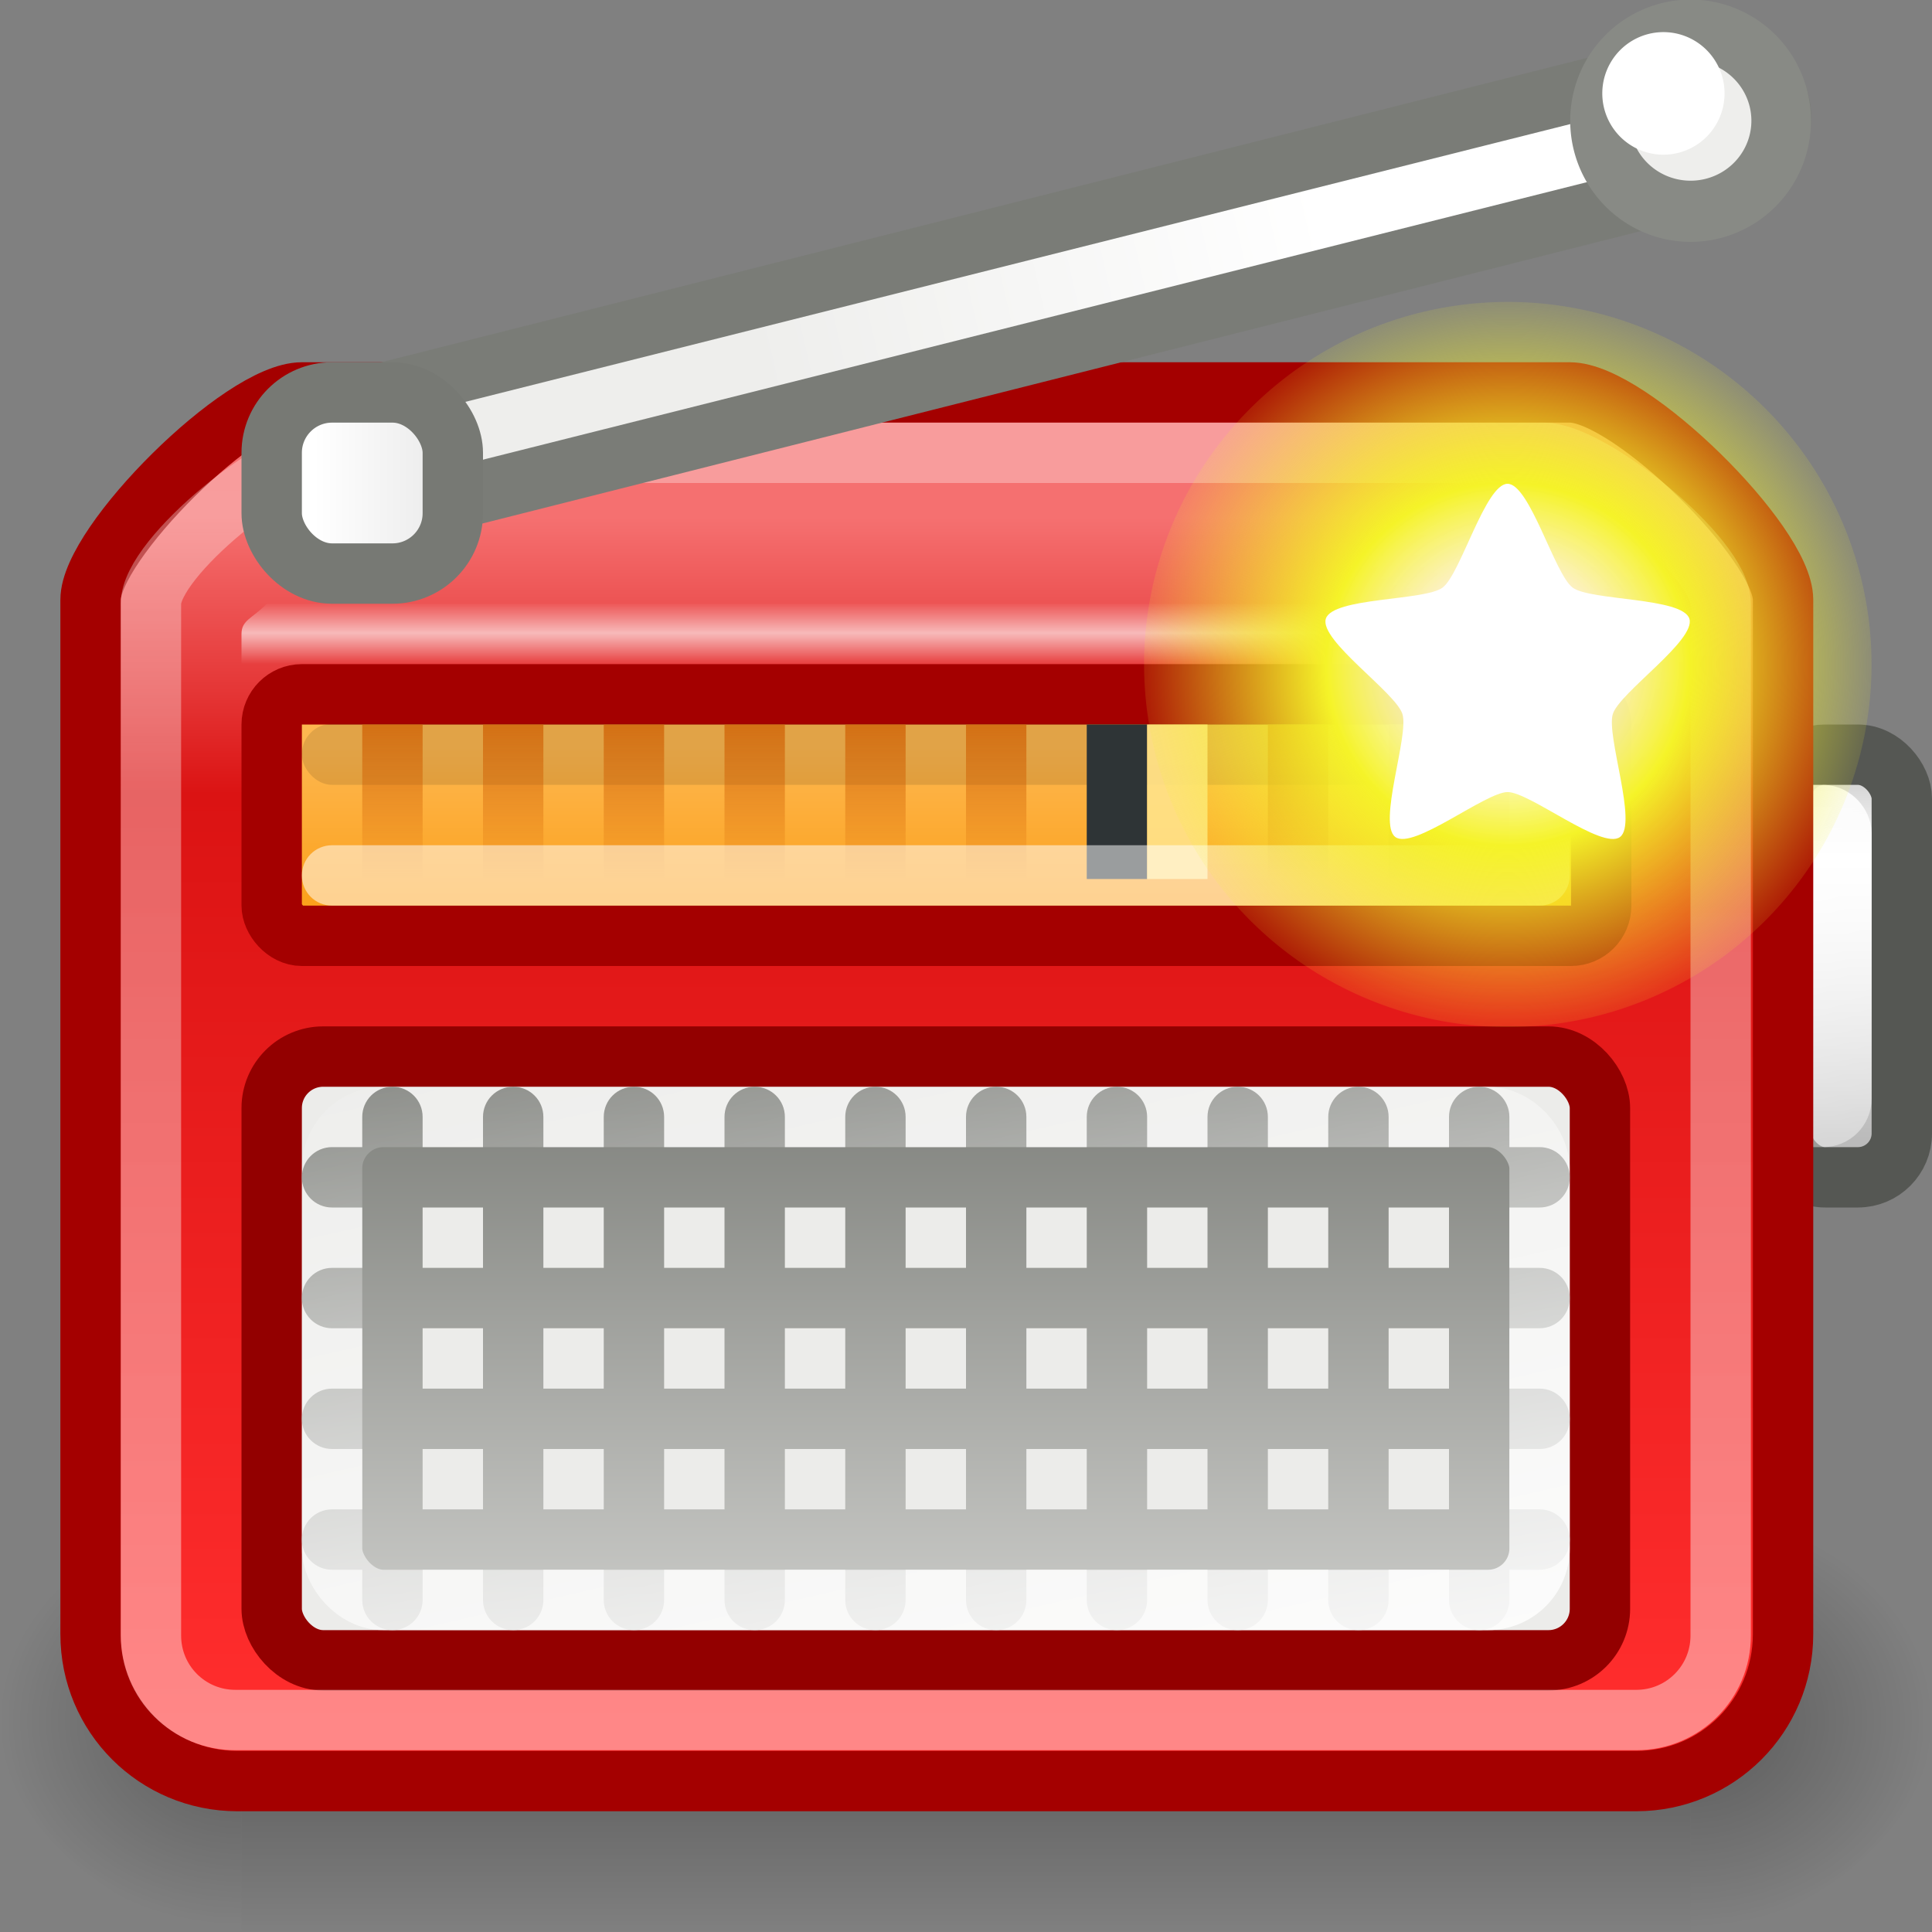 <?xml version="1.0" encoding="UTF-8" standalone="no"?>
<!-- Created with Inkscape (http://www.inkscape.org/) -->
<svg
   xmlns:dc="http://purl.org/dc/elements/1.1/"
   xmlns:cc="http://web.resource.org/cc/"
   xmlns:rdf="http://www.w3.org/1999/02/22-rdf-syntax-ns#"
   xmlns:svg="http://www.w3.org/2000/svg"
   xmlns="http://www.w3.org/2000/svg"
   xmlns:xlink="http://www.w3.org/1999/xlink"
   xmlns:sodipodi="http://sodipodi.sourceforge.net/DTD/sodipodi-0.dtd"
   xmlns:inkscape="http://www.inkscape.org/namespaces/inkscape"
   width="32"
   height="32"
   id="svg2"
   inkscape:label="Pozadí"
   sodipodi:version="0.32"
   inkscape:version="0.44+devel"
   version="1.0"
   sodipodi:docbase="D:\upload\rb-radio\32x32"
   sodipodi:docname="radio-new.svg"
   inkscape:output_extension="org.inkscape.output.svg.inkscape"
   inkscape:export-filename="D:\upload\rb-radio\32x32\radio-new.png"
   inkscape:export-xdpi="90"
   inkscape:export-ydpi="90"
   sodipodi:modified="TRUE">
  <rect width="100%" height="100%" fill="#808080" stroke="none"/>
  <defs
     id="defs3">
    <linearGradient
       id="linearGradient6479"
       inkscape:collect="always">
      <stop
         id="stop6481"
         offset="0"
         style="stop-color:#ffffff;stop-opacity:0.877" />
      <stop
         id="stop6483"
         offset="1"
         style="stop-color:#ffffff;stop-opacity:0.303" />
    </linearGradient>
    <linearGradient
       inkscape:collect="always"
       xlink:href="#linearGradient5730"
       id="linearGradient5068"
       gradientUnits="userSpaceOnUse"
       gradientTransform="matrix(2.22,0,0,2.385,0.169,-4.385)"
       x1="3.958"
       y1="13.694"
       x2="3.958"
       y2="5.434" />
    <linearGradient
       inkscape:collect="always"
       id="linearGradient6506">
      <stop
         style="stop-color:#ffffff;stop-opacity:0.877"
         offset="0"
         id="stop6508" />
      <stop
         style="stop-color:#ffffff;stop-opacity:0;"
         offset="1"
         id="stop6510" />
    </linearGradient>
    <linearGradient
       inkscape:collect="always"
       id="linearGradient6498">
      <stop
         style="stop-color:#ffffff;stop-opacity:1;"
         offset="0"
         id="stop6500" />
      <stop
         style="stop-color:#ffffff;stop-opacity:0;"
         offset="1"
         id="stop6502" />
    </linearGradient>
    <linearGradient
       id="linearGradient2378">
      <stop
         id="stop2380"
         offset="0"
         style="stop-color:#ffffff;stop-opacity:1;" />
      <stop
         style="stop-color:#fefede;stop-opacity:0.918;"
         offset="0.25"
         id="stop4146" />
      <stop
         style="stop-color:#f5f328;stop-opacity:1;"
         offset="0.5"
         id="stop2386" />
      <stop
         id="stop2382"
         offset="1"
         style="stop-color:#f5f32d;stop-opacity:0.122;" />
    </linearGradient>
    <radialGradient
       inkscape:collect="always"
       xlink:href="#linearGradient2378"
       id="radialGradient2479"
       gradientUnits="userSpaceOnUse"
       cx="38.659"
       cy="9.341"
       fx="38.659"
       fy="9.341"
       r="8.342" />
    <linearGradient
       id="linearGradient6212"
       inkscape:collect="always">
      <stop
         id="stop6214"
         offset="0"
         style="stop-color:#bababa;stop-opacity:1" />
      <stop
         id="stop6216"
         offset="1"
         style="stop-color:#babdb6;stop-opacity:1" />
    </linearGradient>
    <linearGradient
       id="linearGradient6206"
       inkscape:collect="always">
      <stop
         id="stop6208"
         offset="0"
         style="stop-color:#bababa;stop-opacity:1" />
      <stop
         id="stop6210"
         offset="1"
         style="stop-color:#babdb6;stop-opacity:1" />
    </linearGradient>
    <linearGradient
       id="linearGradient6200"
       inkscape:collect="always">
      <stop
         id="stop6202"
         offset="0"
         style="stop-color:#bababa;stop-opacity:1" />
      <stop
         id="stop6204"
         offset="1"
         style="stop-color:#babdb6;stop-opacity:1" />
    </linearGradient>
    <linearGradient
       id="linearGradient6194"
       inkscape:collect="always">
      <stop
         id="stop6196"
         offset="0"
         style="stop-color:#bababa;stop-opacity:1" />
      <stop
         id="stop6198"
         offset="1"
         style="stop-color:#babdb6;stop-opacity:1" />
    </linearGradient>
    <linearGradient
       id="linearGradient6188"
       inkscape:collect="always">
      <stop
         id="stop6190"
         offset="0"
         style="stop-color:#bababa;stop-opacity:1" />
      <stop
         id="stop6192"
         offset="1"
         style="stop-color:#babdb6;stop-opacity:1" />
    </linearGradient>
    <linearGradient
       id="linearGradient6182"
       inkscape:collect="always">
      <stop
         id="stop6184"
         offset="0"
         style="stop-color:#bababa;stop-opacity:1" />
      <stop
         id="stop6186"
         offset="1"
         style="stop-color:#babdb6;stop-opacity:1" />
    </linearGradient>
    <linearGradient
       inkscape:collect="always"
       id="linearGradient6162">
      <stop
         style="stop-color:#bababa;stop-opacity:1"
         offset="0"
         id="stop6164" />
      <stop
         style="stop-color:#babdb6;stop-opacity:1"
         offset="1"
         id="stop6166" />
    </linearGradient>
    <linearGradient
       inkscape:collect="always"
       id="linearGradient6023">
      <stop
         style="stop-color:#ffffff;stop-opacity:1;"
         offset="0"
         id="stop6025" />
      <stop
         style="stop-color:#ededed;stop-opacity:1"
         offset="1"
         id="stop6027" />
    </linearGradient>
    <linearGradient
       inkscape:collect="always"
       id="linearGradient5948">
      <stop
         style="stop-color:#fdb750;stop-opacity:1"
         offset="0"
         id="stop5950" />
      <stop
         style="stop-color:#fca019;stop-opacity:1"
         offset="1"
         id="stop5952" />
    </linearGradient>
    <linearGradient
       inkscape:collect="always"
       id="linearGradient5827">
      <stop
         style="stop-color:#ce5c00;stop-opacity:1;"
         offset="0"
         id="stop5829" />
      <stop
         style="stop-color:#ce5c00;stop-opacity:0;"
         offset="1"
         id="stop5831" />
    </linearGradient>
    <linearGradient
       inkscape:collect="always"
       id="linearGradient5774">
      <stop
         style="stop-color:#ffffff;stop-opacity:1;"
         offset="0"
         id="stop5776" />
      <stop
         style="stop-color:#ffffff;stop-opacity:0;"
         offset="1"
         id="stop5779" />
    </linearGradient>
    <linearGradient
       id="linearGradient3194">
      <stop
         style="stop-color:#eeeeec;stop-opacity:1;"
         offset="0"
         id="stop3196" />
      <stop
         style="stop-color:#ffffff;stop-opacity:1;"
         offset="1"
         id="stop3198" />
    </linearGradient>
    <linearGradient
       inkscape:collect="always"
       xlink:href="#linearGradient3194"
       id="linearGradient3200"
       x1="7.125"
       y1="4.625"
       x2="14.312"
       y2="2.562"
       gradientUnits="userSpaceOnUse"
       gradientTransform="matrix(1.276,0,0,1.604,3.479,-1.228)" />
    <linearGradient
       inkscape:collect="always"
       id="linearGradient5776">
      <stop
         style="stop-color:#797b76;stop-opacity:1"
         offset="0"
         id="stop5778" />
      <stop
         style="stop-color:#ededeb;stop-opacity:1"
         offset="1"
         id="stop5780" />
    </linearGradient>
    <linearGradient
       id="linearGradient5748">
      <stop
         style="stop-color:#c8c8c8;stop-opacity:1;"
         offset="0"
         id="stop5750" />
      <stop
         id="stop5756"
         offset="0.259"
         style="stop-color:#ffffff;stop-opacity:1;" />
      <stop
         style="stop-color:#bbbbbb;stop-opacity:1;"
         offset="1"
         id="stop5752" />
    </linearGradient>
    <linearGradient
       id="linearGradient5730">
      <stop
         style="stop-color:#ff2d2d;stop-opacity:1;"
         offset="0"
         id="stop5732" />
      <stop
         id="stop6539"
         offset="0.768"
         style="stop-color:#db1313;stop-opacity:1;" />
      <stop
         style="stop-color:#f57070;stop-opacity:1;"
         offset="1"
         id="stop5734" />
    </linearGradient>
    <linearGradient
       inkscape:collect="always"
       xlink:href="#linearGradient5748"
       id="linearGradient5754"
       x1="20.744"
       y1="8.556"
       x2="20.744"
       y2="13.04"
       gradientUnits="userSpaceOnUse"
       gradientTransform="matrix(0.667,0,0,1.4,17.167,0.6)" />
    <linearGradient
       gradientTransform="translate(0,-1)"
       y2="27.179"
       x2="11.743"
       y1="11.039"
       x1="8.271"
       gradientUnits="userSpaceOnUse"
       id="linearGradient5764"
       xlink:href="#linearGradient5743"
       inkscape:collect="always" />
    <linearGradient
       gradientTransform="translate(0,-1)"
       gradientUnits="userSpaceOnUse"
       y2="20.51"
       x2="0.316"
       y1="0.559"
       x1="-1.452"
       id="linearGradient5762"
       xlink:href="#linearGradient5756"
       inkscape:collect="always" />
    <linearGradient
       gradientTransform="translate(0,-3)"
       gradientUnits="userSpaceOnUse"
       y2="10.867"
       x2="6.692"
       y1="9.524"
       x1="6.692"
       id="linearGradient5711"
       xlink:href="#linearGradient5705"
       inkscape:collect="always" />
    <linearGradient
       id="linearGradient5705"
       inkscape:collect="always">
      <stop
         id="stop5707"
         offset="0"
         style="stop-color:#eeeeec;stop-opacity:1;" />
      <stop
         id="stop5709"
         offset="1"
         style="stop-color:#d8d8d8;stop-opacity:1" />
    </linearGradient>
    <linearGradient
       id="linearGradient5743"
       inkscape:collect="always">
      <stop
         id="stop5745"
         offset="0"
         style="stop-color:#3465a4;stop-opacity:1;" />
      <stop
         id="stop5747"
         offset="1"
         style="stop-color:#204a87;stop-opacity:1" />
    </linearGradient>
    <linearGradient
       id="linearGradient5756"
       inkscape:collect="always">
      <stop
         id="stop5758"
         offset="0"
         style="stop-color:#ffffff;stop-opacity:1;" />
      <stop
         id="stop5760"
         offset="1"
         style="stop-color:#ffffff;stop-opacity:0;" />
    </linearGradient>
    <linearGradient
       y2="609.505"
       x2="302.857"
       y1="366.648"
       x1="302.857"
       gradientTransform="matrix(4.792,0,0,1.985,-3288.534,-885.88)"
       gradientUnits="userSpaceOnUse"
       id="linearGradient6234"
       xlink:href="#linearGradient5048"
       inkscape:collect="always" />
    <linearGradient
       id="linearGradient5048">
      <stop
         id="stop5050"
         offset="0"
         style="stop-color:black;stop-opacity:0;" />
      <stop
         style="stop-color:black;stop-opacity:1;"
         offset="0.5"
         id="stop5056" />
      <stop
         id="stop5052"
         offset="1"
         style="stop-color:black;stop-opacity:0;" />
    </linearGradient>
    <radialGradient
       r="117.143"
       fy="486.653"
       fx="576.933"
       cy="486.653"
       cx="576.933"
       gradientTransform="matrix(2.919,0,1.4334912e-5,1.985,-2167.43,-883.14)"
       gradientUnits="userSpaceOnUse"
       id="radialGradient6236"
       xlink:href="#linearGradient5060"
       inkscape:collect="always" />
    <linearGradient
       id="linearGradient5060"
       inkscape:collect="always">
      <stop
         id="stop5062"
         offset="0"
         style="stop-color:black;stop-opacity:1;" />
      <stop
         id="stop5064"
         offset="1"
         style="stop-color:black;stop-opacity:0;" />
    </linearGradient>
    <radialGradient
       r="117.143"
       fy="489.906"
       fx="541.391"
       cy="489.906"
       cx="541.391"
       gradientTransform="matrix(-2.919,0,0,2.002,-954.579,-897.807)"
       gradientUnits="userSpaceOnUse"
       id="radialGradient6238"
       xlink:href="#linearGradient5060"
       inkscape:collect="always" />
    <linearGradient
       inkscape:collect="always"
       xlink:href="#linearGradient5048"
       id="linearGradient6271"
       gradientUnits="userSpaceOnUse"
       gradientTransform="matrix(4.792,0,0,1.985,-3288.534,-885.88)"
       x1="302.857"
       y1="366.648"
       x2="302.857"
       y2="609.505" />
    <radialGradient
       inkscape:collect="always"
       xlink:href="#linearGradient5060"
       id="radialGradient6273"
       gradientUnits="userSpaceOnUse"
       gradientTransform="matrix(2.919,0,1.4334912e-5,1.985,-2167.43,-883.14)"
       cx="576.933"
       cy="486.653"
       fx="576.933"
       fy="486.653"
       r="117.143" />
    <radialGradient
       inkscape:collect="always"
       xlink:href="#linearGradient5060"
       id="radialGradient6275"
       gradientUnits="userSpaceOnUse"
       gradientTransform="matrix(-2.919,0,0,2.002,-954.579,-897.807)"
       cx="541.391"
       cy="489.906"
       fx="541.391"
       fy="489.906"
       r="117.143" />
    <linearGradient
       inkscape:collect="always"
       xlink:href="#linearGradient5776"
       id="linearGradient5758"
       gradientUnits="userSpaceOnUse"
       gradientTransform="matrix(1.352,0,0,-1.371,-52.966,33.997)"
       x1="12.643"
       y1="12.258"
       x2="12.643"
       y2="2.107" />
    <linearGradient
       inkscape:collect="always"
       xlink:href="#linearGradient5774"
       id="linearGradient5781"
       x1="10.5"
       y1="22.027"
       x2="10.5"
       y2="10.222"
       gradientUnits="userSpaceOnUse"
       gradientTransform="translate(0,-1)" />
    <linearGradient
       inkscape:collect="always"
       xlink:href="#linearGradient5827"
       id="linearGradient5833"
       x1="5.5"
       y1="8.353"
       x2="5.5"
       y2="10.624"
       gradientUnits="userSpaceOnUse"
       gradientTransform="matrix(1,0,0,1.599,-9,-2.395)" />
    <linearGradient
       inkscape:collect="always"
       xlink:href="#linearGradient5948"
       id="linearGradient5954"
       x1="20.27"
       y1="17.806"
       x2="20.27"
       y2="21.851"
       gradientUnits="userSpaceOnUse"
       gradientTransform="matrix(0.688,0,0,0.668,-0.661,0.479)" />
    <linearGradient
       inkscape:collect="always"
       xlink:href="#linearGradient6023"
       id="linearGradient6029"
       x1="5.432"
       y1="11.739"
       x2="7.955"
       y2="11.739"
       gradientUnits="userSpaceOnUse"
       gradientTransform="matrix(0.75,0,0,0.501,1.125,1.735)" />
    <linearGradient
       inkscape:collect="always"
       xlink:href="#linearGradient5776"
       id="linearGradient6104"
       gradientUnits="userSpaceOnUse"
       gradientTransform="matrix(2.194,0,0,-2.194,-42.768,51.895)"
       x1="12.643"
       y1="12.258"
       x2="12.643"
       y2="2.107" />
    <linearGradient
       inkscape:collect="always"
       xlink:href="#linearGradient5776"
       id="linearGradient6144"
       gradientUnits="userSpaceOnUse"
       gradientTransform="matrix(2.194,0,0,-2.194,-38.768,51.895)"
       x1="12.643"
       y1="12.258"
       x2="12.643"
       y2="2.107" />
    <linearGradient
       inkscape:collect="always"
       xlink:href="#linearGradient6200"
       id="linearGradient6174"
       x1="-26.554"
       y1="1.693"
       x2="-40.303"
       y2="1.693"
       gradientUnits="userSpaceOnUse" />
    <linearGradient
       inkscape:collect="always"
       xlink:href="#linearGradient5776"
       id="linearGradient6424"
       gradientUnits="userSpaceOnUse"
       gradientTransform="matrix(2.194,0,0,-2.194,9.232,51.895)"
       x1="12.643"
       y1="12.258"
       x2="12.643"
       y2="2.107" />
    <linearGradient
       inkscape:collect="always"
       xlink:href="#linearGradient5776"
       id="linearGradient6426"
       gradientUnits="userSpaceOnUse"
       gradientTransform="matrix(2.194,0,0,-2.194,8.232,51.895)"
       x1="12.643"
       y1="12.258"
       x2="12.643"
       y2="2.107" />
    <linearGradient
       inkscape:collect="always"
       xlink:href="#linearGradient5776"
       id="linearGradient6428"
       gradientUnits="userSpaceOnUse"
       gradientTransform="matrix(2.194,0,0,-2.194,7.232,51.895)"
       x1="12.643"
       y1="12.258"
       x2="12.643"
       y2="2.107" />
    <linearGradient
       inkscape:collect="always"
       xlink:href="#linearGradient5776"
       id="linearGradient6430"
       gradientUnits="userSpaceOnUse"
       gradientTransform="matrix(2.194,0,0,-2.194,6.232,51.895)"
       x1="12.643"
       y1="12.258"
       x2="12.643"
       y2="2.107" />
    <linearGradient
       inkscape:collect="always"
       xlink:href="#linearGradient5776"
       id="linearGradient6432"
       gradientUnits="userSpaceOnUse"
       gradientTransform="matrix(2.194,0,0,-2.194,5.232,51.895)"
       x1="12.643"
       y1="12.258"
       x2="12.643"
       y2="2.107" />
    <linearGradient
       inkscape:collect="always"
       xlink:href="#linearGradient5776"
       id="linearGradient6434"
       gradientUnits="userSpaceOnUse"
       gradientTransform="matrix(2.194,0,0,-2.194,4.232,51.895)"
       x1="12.643"
       y1="12.258"
       x2="12.643"
       y2="2.107" />
    <linearGradient
       inkscape:collect="always"
       xlink:href="#linearGradient5776"
       id="linearGradient6436"
       gradientUnits="userSpaceOnUse"
       gradientTransform="matrix(2.194,0,0,-2.194,3.232,51.895)"
       x1="12.643"
       y1="12.258"
       x2="12.643"
       y2="2.107" />
    <linearGradient
       inkscape:collect="always"
       xlink:href="#linearGradient5776"
       id="linearGradient6438"
       gradientUnits="userSpaceOnUse"
       gradientTransform="matrix(2.194,0,0,-2.194,2.232,51.895)"
       x1="12.643"
       y1="12.258"
       x2="12.643"
       y2="2.107" />
    <linearGradient
       inkscape:collect="always"
       xlink:href="#linearGradient5776"
       id="linearGradient6440"
       gradientUnits="userSpaceOnUse"
       gradientTransform="matrix(2.194,0,0,-2.194,1.232,51.895)"
       x1="12.643"
       y1="12.258"
       x2="12.643"
       y2="2.107" />
    <linearGradient
       inkscape:collect="always"
       xlink:href="#linearGradient5776"
       id="linearGradient6442"
       gradientUnits="userSpaceOnUse"
       gradientTransform="matrix(2.194,0,0,-2.194,0.232,51.895)"
       x1="12.643"
       y1="12.258"
       x2="12.643"
       y2="2.107" />
    <linearGradient
       inkscape:collect="always"
       xlink:href="#linearGradient5776"
       id="linearGradient6444"
       gradientUnits="userSpaceOnUse"
       gradientTransform="matrix(2.194,0,0,-2.194,-0.768,51.895)"
       x1="12.643"
       y1="12.258"
       x2="12.643"
       y2="2.107" />
    <linearGradient
       inkscape:collect="always"
       xlink:href="#linearGradient5776"
       id="linearGradient6446"
       gradientUnits="userSpaceOnUse"
       gradientTransform="matrix(2.194,0,0,-2.194,4.232,51.895)"
       x1="12.643"
       y1="12.258"
       x2="12.643"
       y2="2.107" />
    <linearGradient
       inkscape:collect="always"
       xlink:href="#linearGradient5776"
       id="linearGradient6448"
       gradientUnits="userSpaceOnUse"
       gradientTransform="matrix(2.194,0,0,-2.194,3.232,51.895)"
       x1="12.643"
       y1="12.258"
       x2="12.643"
       y2="2.107" />
    <linearGradient
       inkscape:collect="always"
       xlink:href="#linearGradient5776"
       id="linearGradient6450"
       gradientUnits="userSpaceOnUse"
       gradientTransform="matrix(2.194,0,0,-2.194,8.232,51.895)"
       x1="12.643"
       y1="12.258"
       x2="12.643"
       y2="2.107" />
    <linearGradient
       inkscape:collect="always"
       xlink:href="#linearGradient5776"
       id="linearGradient6452"
       gradientUnits="userSpaceOnUse"
       gradientTransform="matrix(2.194,0,0,-2.194,7.232,51.895)"
       x1="12.643"
       y1="12.258"
       x2="12.643"
       y2="2.107" />
    <linearGradient
       inkscape:collect="always"
       xlink:href="#linearGradient5776"
       id="linearGradient6454"
       gradientUnits="userSpaceOnUse"
       gradientTransform="matrix(2.194,0,0,-2.194,12.232,51.895)"
       x1="12.643"
       y1="12.258"
       x2="12.643"
       y2="2.107" />
    <linearGradient
       inkscape:collect="always"
       xlink:href="#linearGradient6162"
       id="linearGradient6456"
       gradientUnits="userSpaceOnUse"
       x1="-26.554"
       y1="1.693"
       x2="-40.303"
       y2="1.693"
       gradientTransform="translate(0,50)" />
    <linearGradient
       inkscape:collect="always"
       xlink:href="#linearGradient6212"
       id="linearGradient6458"
       gradientUnits="userSpaceOnUse"
       x1="-26.554"
       y1="1.693"
       x2="-40.303"
       y2="1.693"
       gradientTransform="translate(0,50)" />
    <linearGradient
       inkscape:collect="always"
       xlink:href="#linearGradient6206"
       id="linearGradient6460"
       gradientUnits="userSpaceOnUse"
       x1="-26.554"
       y1="1.693"
       x2="-40.303"
       y2="1.693"
       gradientTransform="translate(0,50)" />
    <linearGradient
       inkscape:collect="always"
       xlink:href="#linearGradient6200"
       id="linearGradient6462"
       gradientUnits="userSpaceOnUse"
       x1="-26.554"
       y1="1.693"
       x2="-40.303"
       y2="1.693"
       gradientTransform="translate(0,50)" />
    <linearGradient
       inkscape:collect="always"
       xlink:href="#linearGradient6194"
       id="linearGradient6464"
       gradientUnits="userSpaceOnUse"
       x1="-26.554"
       y1="1.693"
       x2="-40.303"
       y2="1.693"
       gradientTransform="translate(0,50)" />
    <linearGradient
       inkscape:collect="always"
       xlink:href="#linearGradient6188"
       id="linearGradient6466"
       gradientUnits="userSpaceOnUse"
       x1="-26.554"
       y1="1.693"
       x2="-40.303"
       y2="1.693"
       gradientTransform="translate(0,50)" />
    <linearGradient
       inkscape:collect="always"
       xlink:href="#linearGradient6182"
       id="linearGradient6468"
       gradientUnits="userSpaceOnUse"
       x1="-26.554"
       y1="1.693"
       x2="-40.303"
       y2="1.693"
       gradientTransform="translate(0,50)" />
    <linearGradient
       inkscape:collect="always"
       xlink:href="#linearGradient6498"
       id="linearGradient6504"
       x1="25.436"
       y1="50.337"
       x2="17.707"
       y2="19.579"
       gradientUnits="userSpaceOnUse"
       gradientTransform="matrix(0.625,0,0,0.571,0.812,3.357)" />
    <linearGradient
       inkscape:collect="always"
       xlink:href="#linearGradient6506"
       id="linearGradient6566"
       gradientUnits="userSpaceOnUse"
       x1="45"
       y1="19.433"
       x2="49.02"
       y2="41.468"
       gradientTransform="matrix(0.333,0,0,0.455,15,4.636)" />
    <linearGradient
       inkscape:collect="always"
       xlink:href="#linearGradient5827"
       id="linearGradient5050"
       gradientUnits="userSpaceOnUse"
       gradientTransform="matrix(1,0,0,1.599,-11,-2.395)"
       x1="5.5"
       y1="8.353"
       x2="5.5"
       y2="10.624" />
    <linearGradient
       inkscape:collect="always"
       xlink:href="#linearGradient5827"
       id="linearGradient5052"
       gradientUnits="userSpaceOnUse"
       gradientTransform="matrix(1,0,0,1.599,-19,-2.395)"
       x1="5.5"
       y1="8.353"
       x2="5.5"
       y2="10.624" />
    <linearGradient
       inkscape:collect="always"
       xlink:href="#linearGradient5827"
       id="linearGradient5054"
       gradientUnits="userSpaceOnUse"
       gradientTransform="matrix(1,0,0,1.599,-18,-2.395)"
       x1="5.5"
       y1="8.353"
       x2="5.5"
       y2="10.624" />
    <linearGradient
       inkscape:collect="always"
       xlink:href="#linearGradient5827"
       id="linearGradient5058"
       gradientUnits="userSpaceOnUse"
       gradientTransform="matrix(1,0,0,1.599,-14,-2.395)"
       x1="5.5"
       y1="8.353"
       x2="5.5"
       y2="10.624" />
    <linearGradient
       inkscape:collect="always"
       xlink:href="#linearGradient5827"
       id="linearGradient5061"
       gradientUnits="userSpaceOnUse"
       gradientTransform="matrix(1,0,0,1.599,-13,-2.395)"
       x1="5.5"
       y1="8.353"
       x2="5.5"
       y2="10.624" />
    <linearGradient
       inkscape:collect="always"
       xlink:href="#linearGradient5827"
       id="linearGradient5063"
       gradientUnits="userSpaceOnUse"
       gradientTransform="matrix(1,0,0,1.599,-12,-2.395)"
       x1="5.5"
       y1="8.353"
       x2="5.5"
       y2="10.624" />
    <linearGradient
       inkscape:collect="always"
       xlink:href="#linearGradient5827"
       id="linearGradient5065"
       gradientUnits="userSpaceOnUse"
       gradientTransform="matrix(1,0,0,1.599,-10,-2.395)"
       x1="5.5"
       y1="8.353"
       x2="5.5"
       y2="10.624" />
    <linearGradient
       inkscape:collect="always"
       xlink:href="#linearGradient6479"
       id="linearGradient5056"
       gradientUnits="userSpaceOnUse"
       gradientTransform="matrix(0.685,0,0,0.62,-0.593,1.506)"
       x1="47.503"
       y1="59.676"
       x2="47.503"
       y2="-30.998" />
    <linearGradient
       gradientTransform="matrix(2.078,0,0,2.078,110.229,1.807)"
       gradientUnits="userSpaceOnUse"
       y2="10.688"
       x2="11.5"
       y1="9.219"
       x1="11.5"
       id="linearGradient3195"
       xlink:href="#linearGradient3188"
       inkscape:collect="always" />
    <linearGradient
       gradientTransform="matrix(2.078,0,0,2.078,1.268,1.807)"
       gradientUnits="userSpaceOnUse"
       y2="2.562"
       x2="14.312"
       y1="4.625"
       x1="7.125"
       id="linearGradient5160"
       xlink:href="#linearGradient3194"
       inkscape:collect="always" />
    <linearGradient
       gradientTransform="matrix(2.078,0,0,2.078,110.229,1.807)"
       gradientUnits="userSpaceOnUse"
       y2="22.238"
       x2="4.492"
       y1="12.091"
       x1="4.492"
       id="linearGradient5782"
       xlink:href="#linearGradient5776"
       inkscape:collect="always" />
    <linearGradient
       gradientTransform="matrix(2.078,0,0,2.078,110.229,1.807)"
       gradientUnits="userSpaceOnUse"
       y2="12.99"
       x2="20.744"
       y1="8.952"
       x1="20.744"
       id="linearGradient5157"
       xlink:href="#linearGradient5748"
       inkscape:collect="always" />
    <linearGradient
       gradientTransform="matrix(2.064,0,0,2.238,110.25,-1.47)"
       gradientUnits="userSpaceOnUse"
       y2="19.365"
       x2="3.303"
       y1="8.193"
       x1="3.303"
       id="linearGradient5736"
       xlink:href="#linearGradient5730"
       inkscape:collect="always" />
    <linearGradient
       id="linearGradient5142">
      <stop
         id="stop5144"
         offset="0"
         style="stop-color:#73d216;stop-opacity:1" />
      <stop
         style="stop-color:#ffffff;stop-opacity:1"
         offset="0.259"
         id="stop5146" />
      <stop
         id="stop5148"
         offset="1"
         style="stop-color:#4e9a06;stop-opacity:1" />
    </linearGradient>
    <linearGradient
       id="linearGradient5130">
      <stop
         id="stop5132"
         offset="0"
         style="stop-color:#eeeeec;stop-opacity:1;" />
      <stop
         id="stop5134"
         offset="1"
         style="stop-color:#ffffff;stop-opacity:1;" />
    </linearGradient>
    <linearGradient
       id="linearGradient3188"
       inkscape:collect="always">
      <stop
         id="stop3190"
         offset="0"
         style="stop-color:#000000;stop-opacity:1;" />
      <stop
         id="stop3192"
         offset="1"
         style="stop-color:#000000;stop-opacity:0;" />
    </linearGradient>
    <linearGradient
       id="linearGradient3197">
      <stop
         id="stop3199"
         offset="0"
         style="stop-color:#4e9a06;stop-opacity:1;" />
      <stop
         id="stop3201"
         offset="1"
         style="stop-color:#73d216;stop-opacity:1" />
    </linearGradient>
    <linearGradient
       id="linearGradient3221">
      <stop
         id="stop3223"
         offset="0"
         style="stop-color:#ffffff;stop-opacity:0;" />
      <stop
         style="stop-color:#ffffff;stop-opacity:1;"
         offset="0.5"
         id="stop3229" />
      <stop
         id="stop3225"
         offset="1"
         style="stop-color:#ffffff;stop-opacity:0;" />
    </linearGradient>
    <linearGradient
       id="linearGradient3231">
      <stop
         id="stop3233"
         offset="0"
         style="stop-color:#b4ed7c;stop-opacity:0;" />
      <stop
         style="stop-color:#b4ed7c;stop-opacity:1;"
         offset="0.5"
         id="stop3239" />
      <stop
         id="stop3235"
         offset="1"
         style="stop-color:#b4ed7c;stop-opacity:0;" />
    </linearGradient>
    <linearGradient
       inkscape:collect="always"
       xlink:href="#linearGradient3221"
       id="linearGradient5185"
       gradientUnits="userSpaceOnUse"
       gradientTransform="matrix(0.639,0,0,0.333,33.389,4.333)"
       x1="-22.844"
       y1="16.938"
       x2="-22.844"
       y2="20.01" />
  </defs>
  <sodipodi:namedview
     id="base"
     pagecolor="#ffffff"
     bordercolor="#666666"
     borderopacity="1.0"
     inkscape:pageopacity="0.0"
     inkscape:pageshadow="2"
     inkscape:zoom="7.517429"
     inkscape:cx="13.534698"
     inkscape:cy="11.479959"
     inkscape:document-units="px"
     inkscape:current-layer="layer1"
     width="32px"
     height="32px"
     inkscape:showpageshadow="false"
     inkscape:grid-points="true"
     inkscape:guide-points="true"
     showgrid="true"
     inkscape:window-width="763"
     inkscape:window-height="739"
     inkscape:window-x="290"
     inkscape:window-y="179"
     showborder="true" />
  <g
     inkscape:label="Vrstva 1"
     inkscape:groupmode="layer"
     id="layer1">
    <g
       style="opacity:0.751;display:inline"
       transform="matrix(-1.1697009e-2,0,0,1.4523135e-2,-1.652,27.298)"
       id="g6226">
      <rect
         style="opacity:0.402;color:#000000;fill:url(#linearGradient6271);fill-opacity:1;fill-rule:nonzero;stroke:none;stroke-width:1;stroke-linecap:round;stroke-linejoin:miter;marker:none;marker-start:none;marker-mid:none;marker-end:none;stroke-miterlimit:4;stroke-dasharray:none;stroke-dashoffset:0;stroke-opacity:1;visibility:visible;display:inline;overflow:visible"
         id="rect6228"
         width="2051.807"
         height="481.99"
         x="-2535.026"
         y="-158.207" />
      <path
         style="opacity:0.402;color:#000000;fill:url(#radialGradient6273);fill-opacity:1;fill-rule:nonzero;stroke:none;stroke-width:1;stroke-linecap:round;stroke-linejoin:miter;marker:none;marker-start:none;marker-mid:none;marker-end:none;stroke-miterlimit:4;stroke-dasharray:none;stroke-dashoffset:0;stroke-opacity:1;visibility:visible;display:inline;overflow:visible"
         d="M -483.219,-158.207 C -483.219,-158.207 -483.219,323.777 -483.219,323.777 C -341.764,324.684 -141.251,215.788 -141.251,82.754 C -141.251,-50.281 -299.103,-158.207 -483.219,-158.207 z "
         id="path6230"
         sodipodi:nodetypes="cccc" />
      <path
         sodipodi:nodetypes="cccc"
         id="path6232"
         d="M -2535.026,-158.207 C -2535.026,-158.207 -2535.026,323.777 -2535.026,323.777 C -2676.48,324.684 -2876.993,215.788 -2876.993,82.754 C -2876.993,-50.281 -2719.141,-158.207 -2535.026,-158.207 z "
         style="opacity:0.402;color:#000000;fill:url(#radialGradient6275);fill-opacity:1;fill-rule:nonzero;stroke:none;stroke-width:1;stroke-linecap:round;stroke-linejoin:miter;marker:none;marker-start:none;marker-mid:none;marker-end:none;stroke-miterlimit:4;stroke-dasharray:none;stroke-dashoffset:0;stroke-opacity:1;visibility:visible;display:inline;overflow:visible" />
    </g>
    <rect
       style="opacity:1;color:#000000;fill:url(#linearGradient5754);fill-opacity:1;fill-rule:nonzero;stroke:#555753;stroke-width:1px;stroke-linecap:butt;stroke-linejoin:miter;marker:none;marker-start:none;marker-mid:none;marker-end:none;stroke-miterlimit:4;stroke-dasharray:none;stroke-dashoffset:0;stroke-opacity:1;visibility:visible;display:inline;overflow:visible;enable-background:accumulate"
       id="rect5746"
       width="2"
       height="7"
       x="29.5"
       y="12.5"
       rx="0.727"
       ry="0.727" />
    <rect
       ry="0.303"
       rx="0.303"
       y="13.5"
       x="29.5"
       height="5"
       width="1"
       id="rect6564"
       style="opacity:1;color:#000000;fill:none;fill-opacity:1;fill-rule:nonzero;stroke:url(#linearGradient6566);stroke-width:1px;stroke-linecap:butt;stroke-linejoin:miter;marker:none;marker-start:none;marker-mid:none;marker-end:none;stroke-miterlimit:4;stroke-dasharray:none;stroke-dashoffset:0;stroke-opacity:1;visibility:visible;display:inline;overflow:visible;enable-background:accumulate" />
    <path
       style="color:#000000;fill:url(#linearGradient5068);fill-opacity:1;fill-rule:nonzero;stroke:#a40000;stroke-width:1px;stroke-linecap:butt;stroke-linejoin:miter;stroke-miterlimit:4;stroke-dashoffset:0;stroke-opacity:1;marker:none;marker-start:none;marker-mid:none;marker-end:none;visibility:visible;display:inline;overflow:visible;enable-background:accumulate;opacity:1;stroke-dasharray:none"
       d="M 5,6.5 L 26,6.5 C 27.002,6.5 29.533,9 29.533,9.933 L 29.533,27.067 C 29.533,28.415 28.448,29.5 27.1,29.5 L 3.933,29.5 C 2.585,29.5 1.5,28.415 1.5,27.067 L 1.5,9.933 C 1.5,9 4,6.5 5,6.5 z "
       id="rect5696"
       sodipodi:nodetypes="ccccccccc" />
    <rect
       style="opacity:1;color:#000000;fill:url(#linearGradient5954);fill-opacity:1;fill-rule:evenodd;stroke:#a40000;stroke-width:1px;stroke-linecap:butt;stroke-linejoin:miter;marker:none;marker-start:none;marker-mid:none;marker-end:none;stroke-miterlimit:4;stroke-dasharray:none;stroke-dashoffset:0;stroke-opacity:1;visibility:visible;display:inline;overflow:visible;enable-background:accumulate"
       id="rect5758"
       width="22.021"
       height="4"
       x="4.5"
       y="11.5"
       rx="0.501"
       ry="0.501" />
    <rect
       style="opacity:1;color:#000000;fill:#ececea;fill-opacity:1;fill-rule:nonzero;stroke:#930000;stroke-width:1px;stroke-linecap:butt;stroke-linejoin:miter;marker:none;marker-start:none;marker-mid:none;marker-end:none;stroke-miterlimit:4;stroke-dasharray:none;stroke-dashoffset:0;stroke-opacity:1;visibility:visible;display:inline;overflow:visible;enable-background:accumulate"
       id="rect5698"
       width="22"
       height="10"
       x="4.5"
       y="17.5"
       rx="0.853"
       ry="0.853" />
    <path
       style="color:#000000;fill:none;fill-opacity:1;fill-rule:nonzero;stroke:url(#linearGradient5056);stroke-width:1px;stroke-linecap:butt;stroke-linejoin:miter;stroke-miterlimit:4;stroke-dashoffset:0;stroke-opacity:1;marker:none;marker-start:none;marker-mid:none;marker-end:none;visibility:visible;display:inline;overflow:visible;enable-background:accumulate;opacity:0.55"
       d="M 5.428,7.5 L 25.572,7.5 C 26.347,7.5 28.5,9.225 28.5,10 L 28.5,27.09 C 28.5,27.865 27.876,28.489 27.102,28.489 L 3.898,28.489 C 3.124,28.489 2.5,27.865 2.5,27.09 L 2.5,10 C 2.5,9.225 4.653,7.5 5.428,7.5 z "
       id="rect5738"
       sodipodi:nodetypes="ccccccccc" />
    <rect
       ry="0.501"
       rx="0.501"
       y="11.989"
       x="5"
       height="1.011"
       width="20"
       id="rect5762"
       style="opacity:1;color:#000000;fill:#000000;fill-opacity:0.113;fill-rule:evenodd;stroke:none;stroke-width:1px;stroke-linecap:butt;stroke-linejoin:miter;marker:none;marker-start:none;marker-mid:none;marker-end:none;stroke-miterlimit:4;stroke-dasharray:none;stroke-dashoffset:0;stroke-opacity:1;visibility:visible;display:inline;overflow:visible;enable-background:accumulate" />
    <path
       style="fill:#2e3436;fill-opacity:1;fill-rule:evenodd;stroke:none;stroke-width:1px;stroke-linecap:butt;stroke-linejoin:miter;stroke-opacity:1"
       d="M 18,12 L 18,14.559 L 19,14.559 L 19,12 L 18,12 z "
       id="path5742" />
    <path
       style="fill:#ffe288;fill-opacity:0.91;fill-rule:evenodd;stroke:none;stroke-width:1px;stroke-linecap:butt;stroke-linejoin:miter;stroke-opacity:1"
       d="M 19,12 L 19,14.559 L 20,14.559 L 20,12 L 19,12 z "
       id="path5776" />
    <path
       id="path5768"
       d="M 6,12 L 6,15.199 L 7,15.199 L 7,12 L 6,12 z "
       style="opacity:1;fill:url(#linearGradient5833);fill-opacity:1;fill-rule:evenodd;stroke:none;stroke-width:1px;stroke-linecap:butt;stroke-linejoin:miter;stroke-opacity:1" />
    <path
       style="opacity:1;color:#000000;fill:url(#linearGradient5065);fill-opacity:1;fill-rule:evenodd;stroke:none;stroke-width:1px;stroke-linecap:butt;stroke-linejoin:miter;marker:none;marker-start:none;marker-mid:none;marker-end:none;stroke-miterlimit:4;stroke-dasharray:none;stroke-dashoffset:0;stroke-opacity:1;visibility:visible;display:inline;overflow:visible;enable-background:accumulate"
       d="M 8,12 L 8,15.199 L 9,15.199 L 9,12 L 8,12 z "
       id="path5959" />
    <path
       style="opacity:1;color:#000000;fill:url(#linearGradient5063);fill-opacity:1;fill-rule:evenodd;stroke:none;stroke-width:1px;stroke-linecap:butt;stroke-linejoin:miter;marker:none;marker-start:none;marker-mid:none;marker-end:none;stroke-miterlimit:4;stroke-dasharray:none;stroke-dashoffset:0;stroke-opacity:1;visibility:visible;display:inline;overflow:visible;enable-background:accumulate"
       d="M 12,12 L 12,15.199 L 13,15.199 L 13,12 L 12,12 z "
       id="path5985" />
    <path
       id="path5989"
       d="M 14,12 L 14,15.199 L 15,15.199 L 15,12 L 14,12 z "
       style="opacity:1;color:#000000;fill:url(#linearGradient5061);fill-opacity:1;fill-rule:evenodd;stroke:none;stroke-width:1px;stroke-linecap:butt;stroke-linejoin:miter;marker:none;marker-start:none;marker-mid:none;marker-end:none;stroke-miterlimit:4;stroke-dasharray:none;stroke-dashoffset:0;stroke-opacity:1;visibility:visible;display:inline;overflow:visible;enable-background:accumulate" />
    <path
       style="opacity:1;color:#000000;fill:url(#linearGradient5058);fill-opacity:1;fill-rule:evenodd;stroke:none;stroke-width:1px;stroke-linecap:butt;stroke-linejoin:miter;marker:none;marker-start:none;marker-mid:none;marker-end:none;stroke-miterlimit:4;stroke-dasharray:none;stroke-dashoffset:0;stroke-opacity:1;visibility:visible;display:inline;overflow:visible;enable-background:accumulate"
       d="M 16,12 L 16,15.199 L 17,15.199 L 17,12 L 16,12 z "
       id="path5993" />
    <path
       id="path6005"
       d="M 21,12 L 21,15.199 L 22,15.199 L 22,12 L 21,12 z "
       style="opacity:1;color:#000000;fill:url(#linearGradient5054);fill-opacity:1;fill-rule:evenodd;stroke:none;stroke-width:1px;stroke-linecap:butt;stroke-linejoin:miter;marker:none;marker-start:none;marker-mid:none;marker-end:none;stroke-miterlimit:4;stroke-dasharray:none;stroke-dashoffset:0;stroke-opacity:1;visibility:visible;display:inline;overflow:visible;enable-background:accumulate" />
    <path
       style="opacity:1;color:#000000;fill:url(#linearGradient5052);fill-opacity:1;fill-rule:evenodd;stroke:none;stroke-width:1px;stroke-linecap:butt;stroke-linejoin:miter;marker:none;marker-start:none;marker-mid:none;marker-end:none;stroke-miterlimit:4;stroke-dasharray:none;stroke-dashoffset:0;stroke-opacity:1;visibility:visible;display:inline;overflow:visible;enable-background:accumulate"
       d="M 23,12 L 23,15.199 L 24,15.199 L 24,12 L 23,12 z "
       id="path6009" />
    <path
       id="path6017"
       d="M 10,12 L 10,15.199 L 11,15.199 L 11,12 L 10,12 z "
       style="opacity:1;color:#000000;fill:url(#linearGradient5050);fill-opacity:1;fill-rule:evenodd;stroke:none;stroke-width:1px;stroke-linecap:butt;stroke-linejoin:miter;marker:none;marker-start:none;marker-mid:none;marker-end:none;stroke-miterlimit:4;stroke-dasharray:none;stroke-dashoffset:0;stroke-opacity:1;visibility:visible;display:inline;overflow:visible;enable-background:accumulate" />
    <path
       style="opacity:1;color:#000000;fill:#ffffff;fill-opacity:0.518;fill-rule:evenodd;stroke:none;stroke-width:1px;stroke-linecap:butt;stroke-linejoin:miter;marker:none;marker-start:none;marker-mid:none;marker-end:none;stroke-miterlimit:4;stroke-dasharray:none;stroke-dashoffset:0;stroke-opacity:1;visibility:visible;display:inline;overflow:visible;enable-background:accumulate"
       d="M 25.5,12 C 25.223,12 25,12.222 25,12.5 L 25,14 L 5.5,14 C 5.222,14 5,14.223 5,14.5 C 5,14.777 5.222,15 5.5,15 L 25.5,15 C 25.778,15 26,14.777 26,14.5 L 26,12.5 C 26,12.222 25.777,12 25.5,12 z "
       id="rect5067"
       sodipodi:nodetypes="ccccsccccc" />
    <path
       style="opacity:1;color:#000000;fill:url(#linearGradient5758);fill-opacity:1;fill-rule:evenodd;stroke:none;stroke-width:1px;stroke-linecap:butt;stroke-linejoin:miter;marker:none;marker-start:none;marker-mid:none;marker-end:none;stroke-miterlimit:4;stroke-dasharray:none;stroke-dashoffset:0;stroke-opacity:1;visibility:visible;display:inline;overflow:visible;enable-background:accumulate"
       d="M 6.5 18 C 6.223 18 6 18.223 6 18.5 L 6 19 L 5.5 19 C 5.223 19 5 19.223 5 19.5 C 5 19.777 5.223 20 5.5 20 L 6 20 L 6 21 L 5.5 21 C 5.223 21 5 21.223 5 21.5 C 5 21.777 5.223 22 5.5 22 L 6 22 L 6 23 L 5.5 23 C 5.223 23 5 23.223 5 23.5 C 5 23.777 5.223 24 5.5 24 L 6 24 L 6 25 L 5.5 25 C 5.223 25 5 25.223 5 25.5 C 5 25.777 5.223 26 5.5 26 L 6 26 L 6 26.5 C 6 26.777 6.223 27 6.5 27 C 6.777 27 7 26.777 7 26.5 L 7 26 L 8 26 L 8 26.5 C 8 26.777 8.223 27 8.5 27 C 8.777 27 9 26.777 9 26.5 L 9 26 L 10 26 L 10 26.5 C 10 26.777 10.223 27 10.5 27 C 10.777 27 11 26.777 11 26.5 L 11 26 L 12 26 L 12 26.5 C 12 26.777 12.223 27 12.5 27 C 12.777 27 13 26.777 13 26.5 L 13 26 L 14 26 L 14 26.5 C 14 26.777 14.223 27 14.5 27 C 14.777 27 15 26.777 15 26.5 L 15 26 L 16 26 L 16 26.5 C 16 26.777 16.223 27 16.5 27 C 16.777 27 17 26.777 17 26.5 L 17 26 L 18 26 L 18 26.5 C 18 26.777 18.223 27 18.5 27 C 18.777 27 19 26.777 19 26.5 L 19 26 L 20 26 L 20 26.5 C 20 26.777 20.223 27 20.5 27 C 20.777 27 21 26.777 21 26.5 L 21 26 L 22 26 L 22 26.5 C 22 26.777 22.223 27 22.5 27 C 22.777 27 23 26.777 23 26.5 L 23 26 L 24 26 L 24 26.5 C 24 26.777 24.223 27 24.5 27 C 24.777 27 25 26.777 25 26.5 L 25 26 L 25.5 26 C 25.777 26 26 25.777 26 25.5 C 26 25.223 25.777 25 25.5 25 L 25 25 L 25 24 L 25.5 24 C 25.777 24 26 23.777 26 23.5 C 26 23.223 25.777 23 25.5 23 L 25 23 L 25 22 L 25.5 22 C 25.777 22 26 21.777 26 21.5 C 26 21.223 25.777 21 25.5 21 L 25 21 L 25 20 L 25.5 20 C 25.777 20 26 19.777 26 19.5 C 26 19.223 25.777 19 25.5 19 L 25 19 L 25 18.5 C 25 18.223 24.777 18 24.5 18 C 24.223 18 24 18.223 24 18.5 L 24 19 L 23 19 L 23 18.5 C 23 18.223 22.777 18 22.5 18 C 22.223 18 22 18.223 22 18.5 L 22 19 L 21 19 L 21 18.5 C 21 18.223 20.777 18 20.5 18 C 20.223 18 20 18.223 20 18.5 L 20 19 L 19 19 L 19 18.5 C 19 18.223 18.777 18 18.5 18 C 18.223 18 18 18.223 18 18.5 L 18 19 L 17 19 L 17 18.5 C 17 18.223 16.777 18 16.5 18 C 16.223 18 16 18.223 16 18.5 L 16 19 L 15 19 L 15 18.5 C 15 18.223 14.777 18 14.5 18 C 14.223 18 14 18.223 14 18.5 L 14 19 L 13 19 L 13 18.5 C 13 18.223 12.777 18 12.5 18 C 12.223 18 12 18.223 12 18.5 L 12 19 L 11 19 L 11 18.5 C 11 18.223 10.777 18 10.5 18 C 10.223 18 10 18.223 10 18.5 L 10 19 L 9 19 L 9 18.5 C 9 18.223 8.777 18 8.5 18 C 8.223 18 8 18.223 8 18.5 L 8 19 L 7 19 L 7 18.5 C 7 18.223 6.777 18 6.5 18 z M 7 20 L 8 20 L 8 21 L 7 21 L 7 20 z M 9 20 L 10 20 L 10 21 L 9 21 L 9 20 z M 11 20 L 12 20 L 12 21 L 11 21 L 11 20 z M 13 20 L 14 20 L 14 21 L 13 21 L 13 20 z M 15 20 L 16 20 L 16 21 L 15 21 L 15 20 z M 17 20 L 18 20 L 18 21 L 17 21 L 17 20 z M 19 20 L 20 20 L 20 21 L 19 21 L 19 20 z M 21 20 L 22 20 L 22 21 L 21 21 L 21 20 z M 23 20 L 24 20 L 24 21 L 23 21 L 23 20 z M 7 22 L 8 22 L 8 23 L 7 23 L 7 22 z M 9 22 L 10 22 L 10 23 L 9 23 L 9 22 z M 11 22 L 12 22 L 12 23 L 11 23 L 11 22 z M 13 22 L 14 22 L 14 23 L 13 23 L 13 22 z M 15 22 L 16 22 L 16 23 L 15 23 L 15 22 z M 17 22 L 18 22 L 18 23 L 17 23 L 17 22 z M 19 22 L 20 22 L 20 23 L 19 23 L 19 22 z M 21 22 L 22 22 L 22 23 L 21 23 L 21 22 z M 23 22 L 24 22 L 24 23 L 23 23 L 23 22 z M 7 24 L 8 24 L 8 25 L 7 25 L 7 24 z M 9 24 L 10 24 L 10 25 L 9 25 L 9 24 z M 11 24 L 12 24 L 12 25 L 11 25 L 11 24 z M 13 24 L 14 24 L 14 25 L 13 25 L 13 24 z M 15 24 L 16 24 L 16 25 L 15 25 L 15 24 z M 17 24 L 18 24 L 18 25 L 17 25 L 17 24 z M 19 24 L 20 24 L 20 25 L 19 25 L 19 24 z M 21 24 L 22 24 L 22 25 L 21 25 L 21 24 z M 23 24 L 24 24 L 24 25 L 23 25 L 23 24 z "
       id="rect5072" />
    <rect
       ry="0.853"
       rx="0.853"
       y="18.5"
       x="5.5"
       height="8"
       width="20"
       id="rect6496"
       style="opacity:1;color:#000000;fill:none;fill-opacity:1;fill-rule:nonzero;stroke:url(#linearGradient6504);stroke-width:1px;stroke-linecap:butt;stroke-linejoin:miter;marker:none;marker-start:none;marker-mid:none;marker-end:none;stroke-miterlimit:4;stroke-dasharray:none;stroke-dashoffset:0;stroke-opacity:1;visibility:visible;display:inline;overflow:visible;enable-background:accumulate" />
    <path
       id="path5726"
       d="M 28.5,1.947 L 6.5,7.5"
       style="fill:none;fill-opacity:1;fill-rule:evenodd;stroke:#7a7c77;stroke-width:3;stroke-linecap:round;stroke-linejoin:miter;stroke-miterlimit:4;stroke-dasharray:none;stroke-opacity:1"
       sodipodi:nodetypes="cc" />
    <path
       id="path3186"
       d="M 28.363,1.979 L 6.031,7.593"
       style="fill:none;fill-opacity:1;fill-rule:evenodd;stroke:url(#linearGradient3200);stroke-width:1;stroke-linecap:round;stroke-linejoin:miter;stroke-miterlimit:4;stroke-dasharray:none;stroke-opacity:1"
       sodipodi:nodetypes="cc" />
    <path
       sodipodi:type="arc"
       style="fill:#eeeeec;fill-opacity:1;stroke:#888a85;stroke-width:1.182;stroke-linecap:round;stroke-linejoin:round;stroke-miterlimit:4;stroke-dasharray:none;stroke-dashoffset:0;stroke-opacity:1"
       id="path3184"
       sodipodi:cx="9.203125"
       sodipodi:cy="2.25"
       sodipodi:rx="1.796875"
       sodipodi:ry="1.75"
       d="M 11 2.25 A 1.797 1.75 0 1 1  7.406,2.25 A 1.797 1.75 0 1 1  11 2.25 z"
       transform="matrix(0.835,0,0,0.857,20.317,7.1428571e-2)" />
    <path
       sodipodi:type="arc"
       style="fill:#ffffff;fill-opacity:1;stroke:none;stroke-width:1;stroke-linecap:round;stroke-linejoin:round;stroke-miterlimit:4;stroke-dasharray:none;stroke-dashoffset:0;stroke-opacity:1"
       id="path3188"
       sodipodi:cx="19.5"
       sodipodi:cy="1.5"
       sodipodi:rx="0.5"
       sodipodi:ry="0.5"
       d="M 20 1.5 A 0.5 0.5 0 1 1  19,1.5 A 0.5 0.5 0 1 1  20 1.5 z"
       transform="matrix(2.025,0,0,2.03,-11.936,-1.498)" />
    <rect
       ry="0.059"
       rx="0.059"
       y="6.718"
       x="5.239"
       height="2.566"
       width="1.28"
       id="rect6021"
       style="opacity:1;color:#000000;fill:none;fill-opacity:1;fill-rule:nonzero;stroke:#ffffff;stroke-width:1px;stroke-linecap:butt;stroke-linejoin:miter;marker:none;marker-start:none;marker-mid:none;marker-end:none;stroke-miterlimit:4;stroke-dasharray:none;stroke-dashoffset:0;stroke-opacity:0.477;visibility:visible;display:inline;overflow:visible;enable-background:accumulate" />
    <rect
       style="opacity:1;fill:url(#linearGradient6029);fill-opacity:1;stroke:#777974;stroke-width:1;stroke-linecap:round;stroke-linejoin:round;stroke-miterlimit:4;stroke-dasharray:none;stroke-dashoffset:0;stroke-opacity:1"
       id="rect3228"
       width="3"
       height="3"
       x="4.5"
       y="6.5"
       rx="1"
       ry="1" />
    <path
       sodipodi:nodetypes="ccccccc"
       id="path3213"
       d="M 4.419,10 C 4.184,10.241 4,10.268 4,10.5 L 4,11 L 27,11 L 27,10.5 C 27,10.276 26.804,10.246 26.561,10 L 4.419,10 z "
       style="opacity:0.623;color:#000000;fill:url(#linearGradient5185);fill-opacity:1;fill-rule:nonzero;stroke:none;stroke-width:1px;stroke-linecap:butt;stroke-linejoin:miter;marker:none;marker-start:none;marker-mid:none;marker-end:none;stroke-miterlimit:4;stroke-dasharray:none;stroke-dashoffset:0;stroke-opacity:1;visibility:visible;display:inline;overflow:visible;enable-background:accumulate" />
    <g
       style="display:inline"
       transform="matrix(0.628,0,0,0.626,0.869,3.934)"
       id="g2029"
       inkscape:export-filename="D:\rb-radio\g2029.png"
       inkscape:export-xdpi="90"
       inkscape:export-ydpi="90">
      <path
         transform="matrix(1.15,0,0,1.15,-6.074,0.555)"
         d="M 47.001 9.341 A 8.342 8.342 0 1 1  30.317,9.341 A 8.342 8.342 0 1 1  47.001 9.341 z"
         sodipodi:ry="8.341651"
         sodipodi:rx="8.341651"
         sodipodi:cy="9.3411446"
         sodipodi:cx="38.658855"
         id="path2388"
         style="fill:url(#radialGradient2479);fill-opacity:1;fill-rule:evenodd;stroke:none;stroke-width:1px;stroke-linecap:butt;stroke-linejoin:miter;stroke-opacity:1;display:inline"
         sodipodi:type="arc" />
      <path
         transform="matrix(0.526,0.24,-0.234,0.539,21.553,-3.179)"
         d="M 44.52,15.503 C 44.013,16.381 39.925,15.342 38.999,15.755 C 38.072,16.167 36.109,19.9 35.117,19.689 C 34.125,19.478 33.85,15.27 33.171,14.516 C 32.493,13.762 28.336,13.049 28.23,12.04 C 28.124,11.031 32.042,9.47 32.549,8.591 C 33.056,7.713 32.45,3.539 33.376,3.126 C 34.303,2.714 36.999,5.957 37.991,6.168 C 38.983,6.379 42.765,4.513 43.444,5.266 C 44.123,6.02 41.871,9.586 41.977,10.595 C 42.083,11.604 45.027,14.624 44.52,15.503 z "
         inkscape:randomized="0"
         inkscape:rounded="0.18352206"
         inkscape:flatsided="false"
         sodipodi:arg2="1.1519173"
         sodipodi:arg1="0.52359878"
         sodipodi:r2="5.0676599"
         sodipodi:r1="8.755579"
         sodipodi:cy="11.125"
         sodipodi:cx="36.9375"
         sodipodi:sides="5"
         id="path1345"
         style="opacity:1;color:#000000;fill:#ffffff;fill-opacity:1;fill-rule:evenodd;stroke:none;stroke-width:0.5;stroke-linecap:butt;stroke-linejoin:miter;marker:none;marker-start:none;marker-mid:none;marker-end:none;stroke-miterlimit:4;stroke-dasharray:none;stroke-dashoffset:0;stroke-opacity:1;visibility:visible;display:inline;overflow:visible"
         sodipodi:type="star" />
    </g>
  </g>
</svg>
